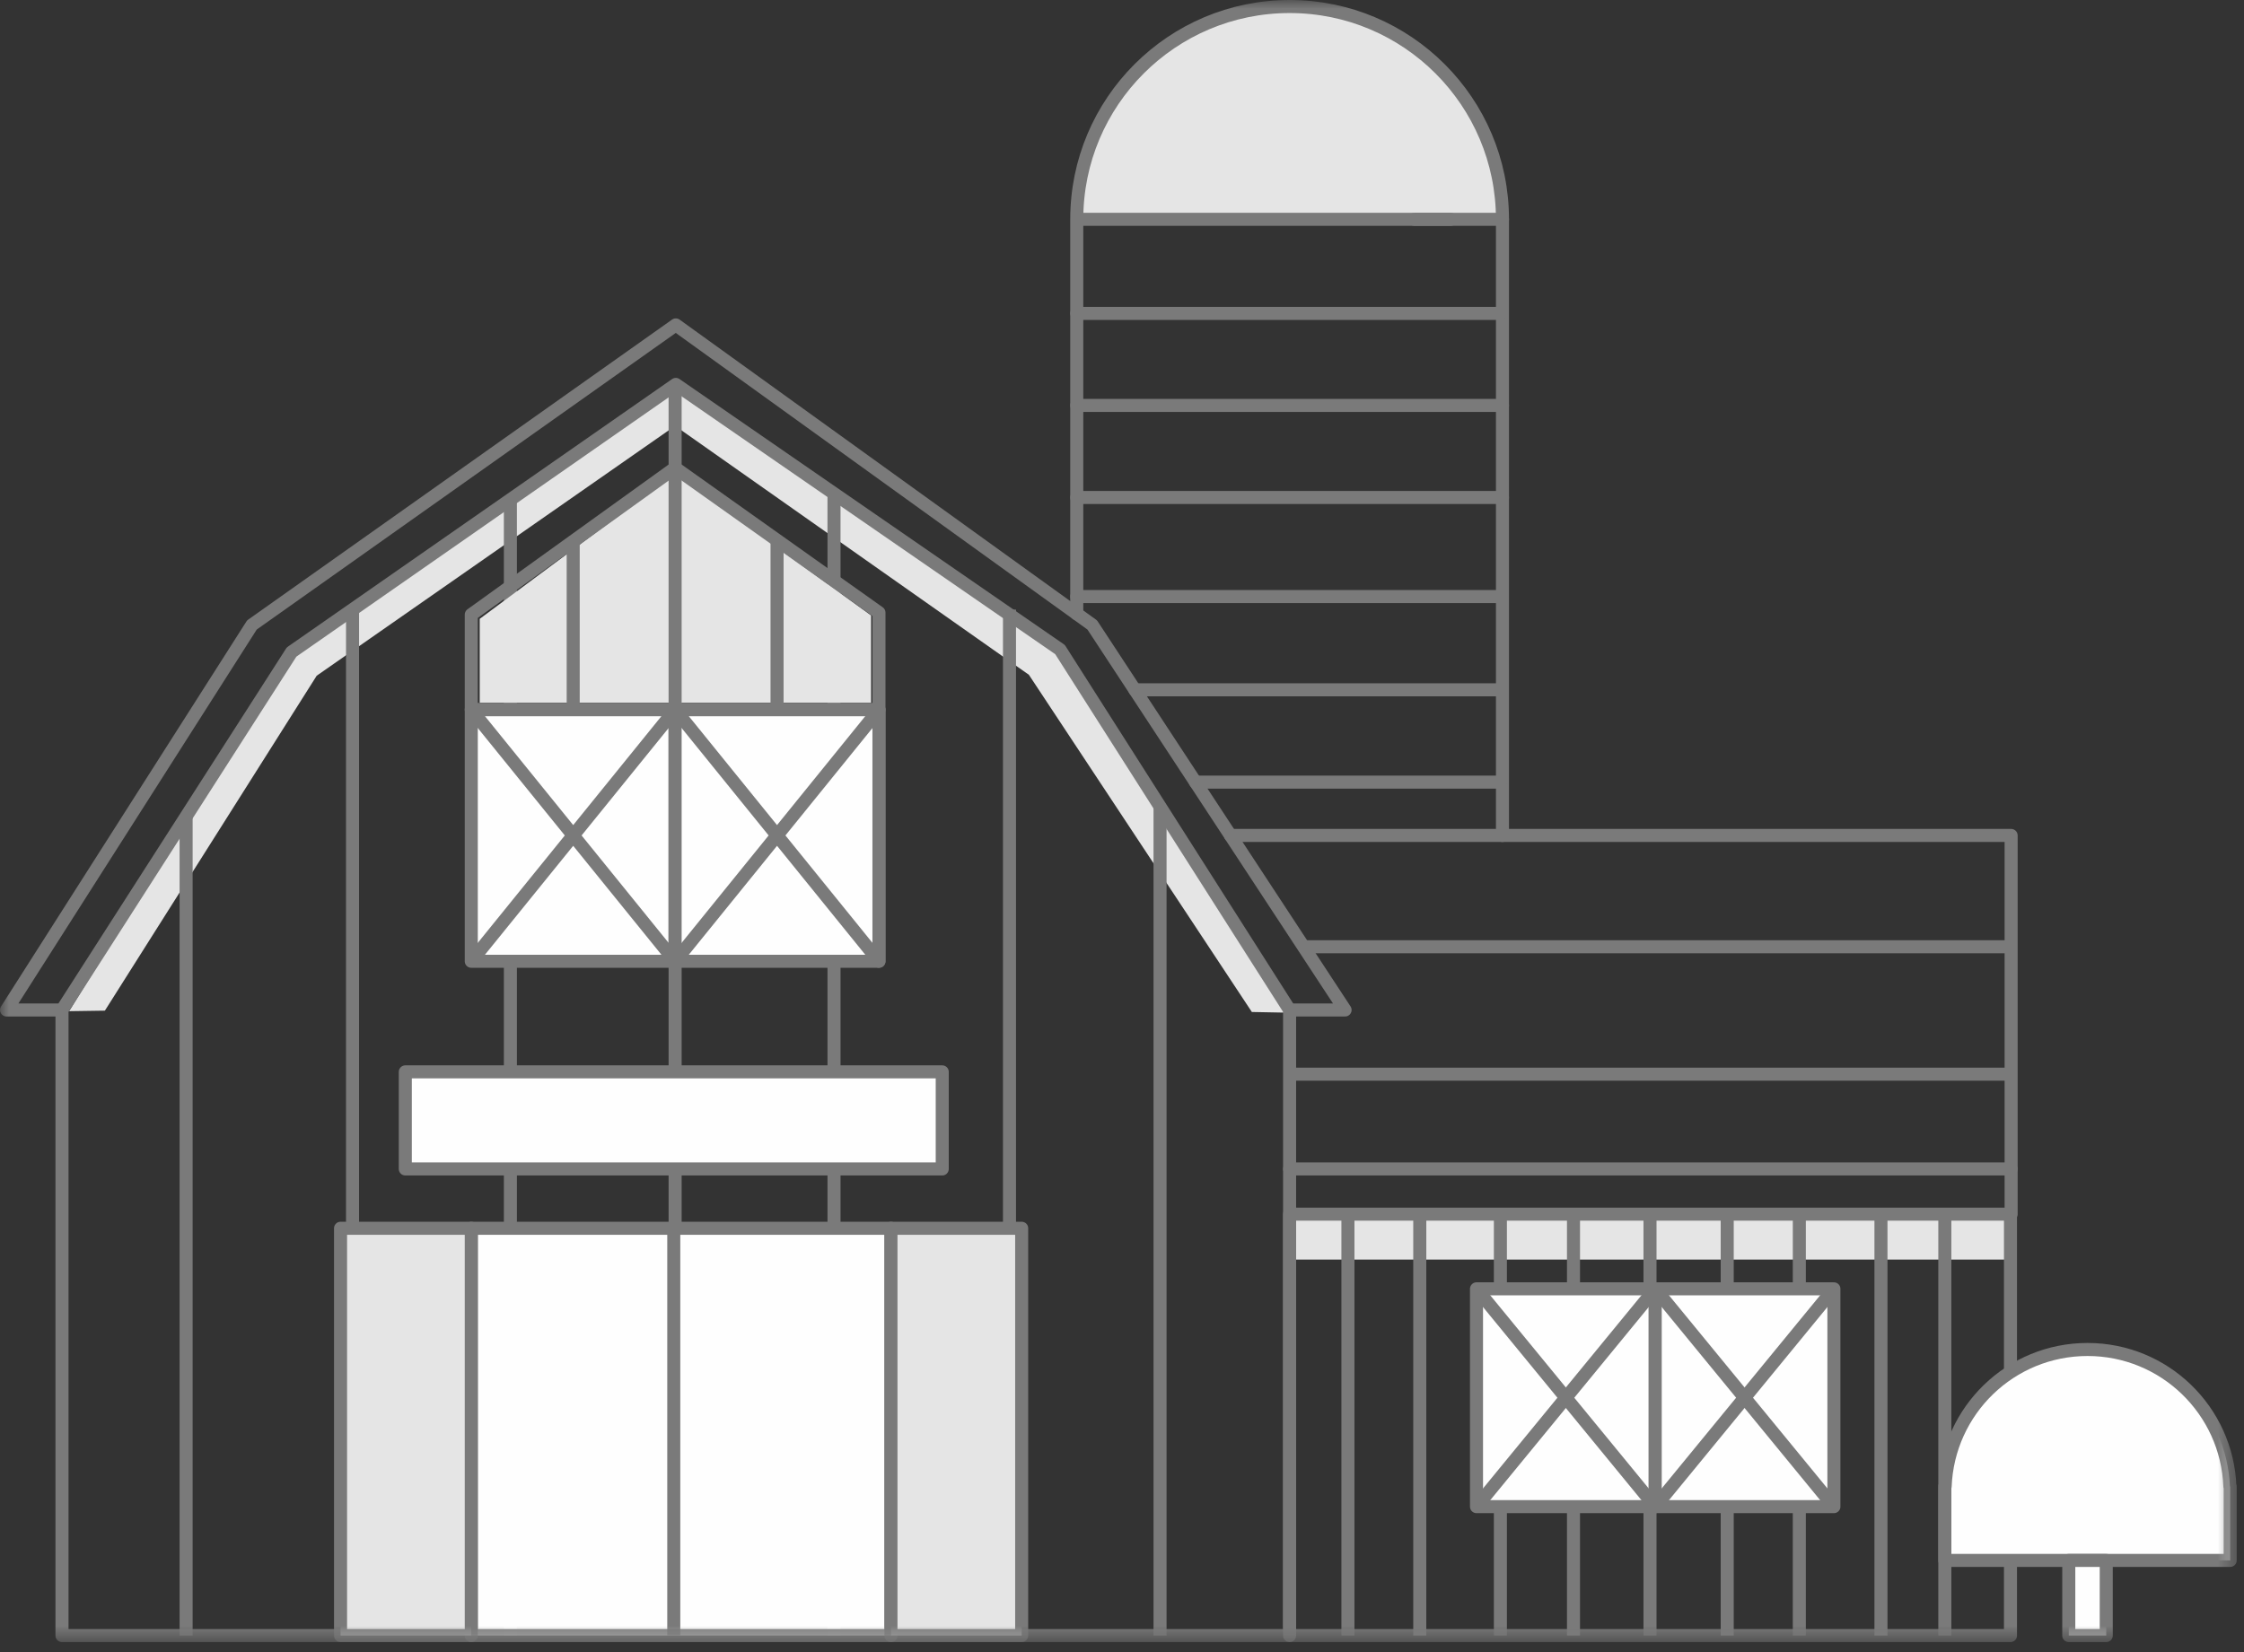 <?xml version="1.0" encoding="UTF-8"?>
<svg width="129px" height="95px" viewBox="0 0 129 95" version="1.1" xmlns="http://www.w3.org/2000/svg" xmlns:xlink="http://www.w3.org/1999/xlink">
    <rect x="0" y="0" width="129" height="95" fill="#333333" stroke="none"/>
    <!-- Generator: Sketch 64 (93537) - https://sketch.com -->
    <title>Group 87</title>
    <desc>Created with Sketch.</desc>
    <defs>
        <polygon id="path-1" points="0 94.426 128.582 94.426 128.582 -0 0 -0"></polygon>
    </defs>
    <g id="Pearl-Form-V3" stroke="none" stroke-width="1" fill="none" fill-rule="evenodd">
        <g id="KW_Pearl_Desktop_14" transform="translate(-1153, -312)">
            <g id="Group-87" transform="translate(1153, 312)">
                <path d="M115.455,72.43 L74.487,72.43 C74.4,72.43 74.33,72.36 74.33,72.273 L74.33,70.318 C74.33,70.231 74.4,70.161 74.487,70.161 L115.455,70.161 C115.542,70.161 115.612,70.231 115.612,70.318 L115.612,72.273 C115.612,72.36 115.542,72.43 115.455,72.43" id="Fill-1" fill="#E5E5E5"></path>
                <polygon id="Fill-3" fill="#E5E5E5" points="6.029 58.116 3.975 58.146 16.762 37.494 38.85 22.104 60.937 37.351 74.135 58.234 71.965 58.193 59.147 38.802 38.81 24.489 18.206 38.856"></polygon>
                <line x1="81.618" y1="69.816" x2="81.618" y2="94.049" id="Stroke-5" stroke="#7A7A7A" stroke-width="0.75" stroke-linejoin="round"></line>
                <line x1="90.455" y1="69.816" x2="90.455" y2="94.049" id="Stroke-7" stroke="#7A7A7A" stroke-width="0.75" stroke-linejoin="round"></line>
                <line x1="99.292" y1="69.816" x2="99.292" y2="94.049" id="Stroke-9" stroke="#7A7A7A" stroke-width="0.75" stroke-linejoin="round"></line>
                <line x1="108.13" y1="69.816" x2="108.13" y2="94.05" id="Stroke-11" stroke="#7A7A7A" stroke-width="0.75" stroke-linejoin="round"></line>
                <line x1="29.34" y1="28.73" x2="29.34" y2="94.049" id="Stroke-13" stroke="#7A7A7A" stroke-width="0.75" stroke-linejoin="round"></line>
                <line x1="47.944" y1="28.382" x2="47.944" y2="94.049" id="Stroke-15" stroke="#7A7A7A" stroke-width="0.75" stroke-linejoin="round"></line>
                <line x1="38.81" y1="22.105" x2="38.81" y2="90.666" id="Stroke-17" stroke="#7A7A7A" stroke-width="0.75" stroke-linejoin="round"></line>
                <path d="M86.252,12.612 C86.252,5.92 80.827,0.495 74.135,0.495 C67.443,0.495 62.019,5.92 62.019,12.612 L86.252,12.612 Z" id="Fill-19" fill="#E5E5E5"></path>
                <mask id="mask-2" fill="white">
                    <use xlink:href="#path-1"></use>
                </mask>
                <g id="Clip-22"></g>
                <polygon id="Fill-21" fill="#FEFEFE" mask="url(#mask-2)" points="27.092 55.276 38.81 55.276 38.81 40.808 27.092 40.808"></polygon>
                <polygon id="Stroke-23" stroke="#7A7A7A" stroke-width="0.75" stroke-linejoin="round" mask="url(#mask-2)" points="27.092 55.276 38.81 55.276 38.81 40.808 27.092 40.808"></polygon>
                <polygon id="Fill-24" fill="#FEFEFE" mask="url(#mask-2)" points="38.811 55.276 50.529 55.276 50.529 40.808 38.811 40.808"></polygon>
                <polygon id="Stroke-25" stroke="#7A7A7A" stroke-width="0.75" stroke-linejoin="round" mask="url(#mask-2)" points="38.811 55.276 50.529 55.276 50.529 40.808 38.811 40.808"></polygon>
                <g id="Group-28" mask="url(#mask-2)">
                    <g transform="translate(38, 40.426)">
                        <polyline id="Fill-26" stroke="none" fill="#FEFEFE" fill-rule="evenodd" points="0.81 0.381 12.528 14.849 12.528 0.381 0.81 14.849"></polyline>
                        <polyline id="Stroke-27" stroke="#7A7A7A" stroke-width="0.75" fill="none" stroke-linejoin="round" points="0.81 0.381 12.528 14.849 12.528 0.381 0.81 14.849"></polyline>
                    </g>
                </g>
                <polygon id="Stroke-29" stroke="#7A7A7A" stroke-width="0.75" stroke-linejoin="round" mask="url(#mask-2)" points="74.135 94.05 115.576 94.05 115.576 69.817 74.135 69.817"></polygon>
                <polygon id="Stroke-30" stroke="#7A7A7A" stroke-width="0.75" stroke-linejoin="round" mask="url(#mask-2)" points="74.135 94.05 3.564 94.05 3.564 58.077 16.762 37.494 38.85 22.105 60.937 37.352 74.135 58.077"></polygon>
                <polygon id="Fill-31" fill="#E5E5E5" mask="url(#mask-2)" points="27.577 35.586 38.81 27.24 50.079 35.393 50.079 40.408 27.577 40.408"></polygon>
                <polyline id="Stroke-32" stroke="#7A7A7A" stroke-width="0.75" stroke-linejoin="round" mask="url(#mask-2)" points="27.092 55.275 38.81 40.807 38.81 55.275 27.092 40.807 32.951 40.807 50.529 40.807 50.529 35.228 38.81 26.906 27.092 35.342 27.092 40.807"></polyline>
                <line x1="38.81" y1="26.907" x2="38.81" y2="40.807" id="Stroke-33" stroke="#7A7A7A" stroke-width="0.75" stroke-linejoin="round" mask="url(#mask-2)"></line>
                <line x1="44.67" y1="31.068" x2="44.67" y2="40.807" id="Stroke-34" stroke="#7A7A7A" stroke-width="0.75" stroke-linejoin="round" mask="url(#mask-2)"></line>
                <line x1="32.951" y1="31.068" x2="32.951" y2="40.807" id="Stroke-35" stroke="#7A7A7A" stroke-width="0.75" stroke-linejoin="round" mask="url(#mask-2)"></line>
                <polyline id="Stroke-36" stroke="#7A7A7A" stroke-width="0.75" stroke-linecap="round" stroke-linejoin="round" mask="url(#mask-2)" points="74.135 58.077 77.324 58.077 62.789 35.937 38.85 18.684 14.482 35.937 0.375 58.077 3.564 58.077"></polyline>
                <path d="M61.899,35.295 L61.899,12.612 C61.899,5.854 67.378,0.375 74.135,0.375 C80.894,0.375 86.372,5.854 86.372,12.612 L86.372,48.041" id="Stroke-37" stroke="#7A7A7A" stroke-width="0.75" stroke-linecap="round" stroke-linejoin="round" mask="url(#mask-2)"></path>
                <polyline id="Stroke-38" stroke="#7A7A7A" stroke-width="0.75" stroke-linecap="round" stroke-linejoin="round" mask="url(#mask-2)" points="70.736 48.041 115.613 48.041 115.613 67.219 115.613 69.816"></polyline>
                <line x1="74.135" y1="67.219" x2="115.613" y2="67.219" id="Stroke-39" stroke="#7A7A7A" stroke-width="0.75" stroke-linecap="round" stroke-linejoin="round" mask="url(#mask-2)"></line>
                <line x1="62.018" y1="12.612" x2="83.395" y2="12.612" id="Stroke-40" stroke="#7A7A7A" stroke-width="0.75" stroke-linecap="round" stroke-linejoin="round" mask="url(#mask-2)"></line>
                <line x1="81.319" y1="12.612" x2="86.372" y2="12.612" id="Stroke-41" stroke="#7A7A7A" stroke-width="0.75" stroke-linecap="round" stroke-linejoin="round" mask="url(#mask-2)"></line>
                <line x1="61.899" y1="18.022" x2="86.252" y2="18.022" id="Stroke-42" stroke="#7A7A7A" stroke-width="0.75" stroke-linecap="round" stroke-linejoin="round" mask="url(#mask-2)"></line>
                <line x1="61.899" y1="23.314" x2="86.372" y2="23.314" id="Stroke-43" stroke="#7A7A7A" stroke-width="0.75" stroke-linecap="round" stroke-linejoin="round" mask="url(#mask-2)"></line>
                <line x1="61.899" y1="28.606" x2="86.372" y2="28.606" id="Stroke-44" stroke="#7A7A7A" stroke-width="0.75" stroke-linecap="round" stroke-linejoin="round" mask="url(#mask-2)"></line>
                <line x1="61.899" y1="34.305" x2="86.252" y2="34.305" id="Stroke-45" stroke="#7A7A7A" stroke-width="0.75" stroke-linecap="round" stroke-linejoin="round" mask="url(#mask-2)"></line>
                <line x1="74.939" y1="54.443" x2="115.577" y2="54.443" id="Stroke-46" stroke="#7A7A7A" stroke-width="0.75" stroke-linejoin="round" mask="url(#mask-2)"></line>
                <line x1="74.13" y1="61.769" x2="115.576" y2="61.769" id="Stroke-47" stroke="#7A7A7A" stroke-width="0.75" stroke-linejoin="round" mask="url(#mask-2)"></line>
                <line x1="65.239" y1="39.667" x2="86.252" y2="39.667" id="Stroke-48" stroke="#7A7A7A" stroke-width="0.75" stroke-linecap="round" stroke-linejoin="round" mask="url(#mask-2)"></line>
                <line x1="68.723" y1="44.976" x2="86.252" y2="44.976" id="Stroke-49" stroke="#7A7A7A" stroke-width="0.75" stroke-linecap="round" stroke-linejoin="round" mask="url(#mask-2)"></line>
                <path d="M3.975,58.146 L17.234,37.884 L3.975,58.146 Z" id="Fill-50" fill="#E5E5E5" mask="url(#mask-2)"></path>
                <path d="M128.19,85.478 C128.02,81.099 124.425,77.6 120.005,77.6 C115.584,77.6 111.99,81.099 111.819,85.478 L111.802,85.478 L111.802,89.728 L128.207,89.728 L128.207,85.478 L128.19,85.478 Z" id="Fill-51" fill="#FEFEFE" mask="url(#mask-2)"></path>
                <path d="M128.19,85.478 C128.02,81.099 124.425,77.6 120.005,77.6 C115.584,77.6 111.99,81.099 111.819,85.478 L111.802,85.478 L111.802,89.728 L128.207,89.728 L128.207,85.478 L128.19,85.478 Z" id="Stroke-52" stroke="#7A7A7A" stroke-width="0.75" stroke-linejoin="round" mask="url(#mask-2)"></path>
                <polygon id="Fill-53" fill="#FEFEFE" mask="url(#mask-2)" points="118.927 94.05 121.081 94.05 121.081 89.73 118.927 89.73"></polygon>
                <polygon id="Stroke-54" stroke="#7A7A7A" stroke-width="0.75" stroke-linejoin="round" mask="url(#mask-2)" points="118.927 94.05 121.081 94.05 121.081 89.73 118.927 89.73"></polygon>
                <polygon id="Fill-55" fill="#FEFEFE" mask="url(#mask-2)" points="27.093 94.051 51.219 94.051 51.219 70.63 27.093 70.63"></polygon>
                <polygon id="Stroke-56" stroke="#7A7A7A" stroke-width="0.75" stroke-linejoin="round" mask="url(#mask-2)" points="27.093 94.051 51.219 94.051 51.219 70.63 27.093 70.63"></polygon>
                <polygon id="Fill-57" fill="#FEFEFE" mask="url(#mask-2)" points="23.3 67.219 54.166 67.219 54.166 61.636 23.3 61.636"></polygon>
                <polygon id="Stroke-58" stroke="#7A7A7A" stroke-width="0.75" stroke-linejoin="round" mask="url(#mask-2)" points="23.3 67.219 54.166 67.219 54.166 61.636 23.3 61.636"></polygon>
                <line x1="20.267" y1="35.052" x2="20.267" y2="89" id="Stroke-59" stroke="#7A7A7A" stroke-width="0.75" stroke-linejoin="round" mask="url(#mask-2)"></line>
                <line x1="58.032" y1="35.052" x2="58.032" y2="89" id="Stroke-60" stroke="#7A7A7A" stroke-width="0.75" stroke-linejoin="round" mask="url(#mask-2)"></line>
                <line x1="10.699" y1="46.95" x2="10.699" y2="94.05" id="Stroke-61" stroke="#7A7A7A" stroke-width="0.75" stroke-linejoin="round" mask="url(#mask-2)"></line>
                <line x1="66.687" y1="46.449" x2="66.687" y2="94.05" id="Stroke-62" stroke="#7A7A7A" stroke-width="0.75" stroke-linejoin="round" mask="url(#mask-2)"></line>
                <polygon id="Fill-63" fill="#E5E5E5" mask="url(#mask-2)" points="19.577 94.05 27.092 94.05 27.092 70.629 19.577 70.629"></polygon>
                <polygon id="Stroke-64" stroke="#7A7A7A" stroke-width="0.75" stroke-linejoin="round" mask="url(#mask-2)" points="19.577 94.05 27.092 94.05 27.092 70.629 19.577 70.629"></polygon>
                <polygon id="Fill-65" fill="#E5E5E5" mask="url(#mask-2)" points="51.218 94.05 58.733 94.05 58.733 70.629 51.218 70.629"></polygon>
                <polygon id="Stroke-66" stroke="#7A7A7A" stroke-width="0.75" stroke-linejoin="round" mask="url(#mask-2)" points="51.218 94.05 58.733 94.05 58.733 70.629 51.218 70.629"></polygon>
                <g id="Group-69" mask="url(#mask-2)">
                    <g transform="translate(38, 70.426)">
                        <line x1="0.733" y1="0.204" x2="0.733" y2="23.625" id="Fill-67" stroke="none" fill="#FEFEFE" fill-rule="evenodd"></line>
                        <line x1="0.733" y1="0.204" x2="0.733" y2="23.625" id="Stroke-68" stroke="#7A7A7A" stroke-width="0.75" fill="none" stroke-linejoin="round"></line>
                    </g>
                </g>
                <line x1="77.488" y1="69.816" x2="77.488" y2="94.049" id="Stroke-70" stroke="#7A7A7A" stroke-width="0.75" stroke-linejoin="round" mask="url(#mask-2)"></line>
                <line x1="86.252" y1="69.816" x2="86.252" y2="94.049" id="Stroke-71" stroke="#7A7A7A" stroke-width="0.75" stroke-linejoin="round" mask="url(#mask-2)"></line>
                <line x1="94.853" y1="69.816" x2="94.853" y2="94.049" id="Stroke-72" stroke="#7A7A7A" stroke-width="0.75" stroke-linejoin="round" mask="url(#mask-2)"></line>
                <line x1="103.437" y1="69.816" x2="103.437" y2="94.049" id="Stroke-73" stroke="#7A7A7A" stroke-width="0.75" stroke-linejoin="round" mask="url(#mask-2)"></line>
                <line x1="111.802" y1="69.816" x2="111.802" y2="94.049" id="Stroke-74" stroke="#7A7A7A" stroke-width="0.75" stroke-linejoin="round" mask="url(#mask-2)"></line>
                <polygon id="Fill-75" fill="#FEFEFE" mask="url(#mask-2)" points="84.879 86.637 95.152 86.637 95.152 74.112 84.879 74.112"></polygon>
                <polygon id="Stroke-76" stroke="#7A7A7A" stroke-width="0.75" stroke-linejoin="round" mask="url(#mask-2)" points="84.879 86.637 95.152 86.637 95.152 74.112 84.879 74.112"></polygon>
                <g id="Group-79" mask="url(#mask-2)">
                    <g transform="translate(84, 73.426)">
                        <line x1="11.152" y1="0.686" x2="0.879" y2="13.211" id="Fill-77" stroke="none" fill="#FEFEFE" fill-rule="evenodd"></line>
                        <line x1="11.152" y1="0.686" x2="0.879" y2="13.211" id="Stroke-78" stroke="#7A7A7A" stroke-width="0.75" fill="none" stroke-linejoin="round"></line>
                    </g>
                </g>
                <g id="Group-82" mask="url(#mask-2)">
                    <g transform="translate(84, 73.426)">
                        <line x1="0.879" y1="0.686" x2="11.152" y2="13.211" id="Fill-80" stroke="none" fill="#FEFEFE" fill-rule="evenodd"></line>
                        <line x1="0.879" y1="0.686" x2="11.152" y2="13.211" id="Stroke-81" stroke="#7A7A7A" stroke-width="0.75" fill="none" stroke-linejoin="round"></line>
                    </g>
                </g>
                <polygon id="Fill-83" fill="#FEFEFE" mask="url(#mask-2)" points="95.152 86.637 105.425 86.637 105.425 74.112 95.152 74.112"></polygon>
                <polygon id="Stroke-84" stroke="#7A7A7A" stroke-width="0.75" stroke-linejoin="round" mask="url(#mask-2)" points="95.152 86.637 105.425 86.637 105.425 74.112 95.152 74.112"></polygon>
                <line x1="105.425" y1="74.111" x2="95.152" y2="86.636" id="Stroke-85" stroke="#7A7A7A" stroke-width="0.75" stroke-linejoin="round" mask="url(#mask-2)"></line>
                <line x1="95.152" y1="74.111" x2="105.425" y2="86.636" id="Stroke-86" stroke="#7A7A7A" stroke-width="0.75" stroke-linejoin="round" mask="url(#mask-2)"></line>
            </g>
        </g>
    </g>
</svg>